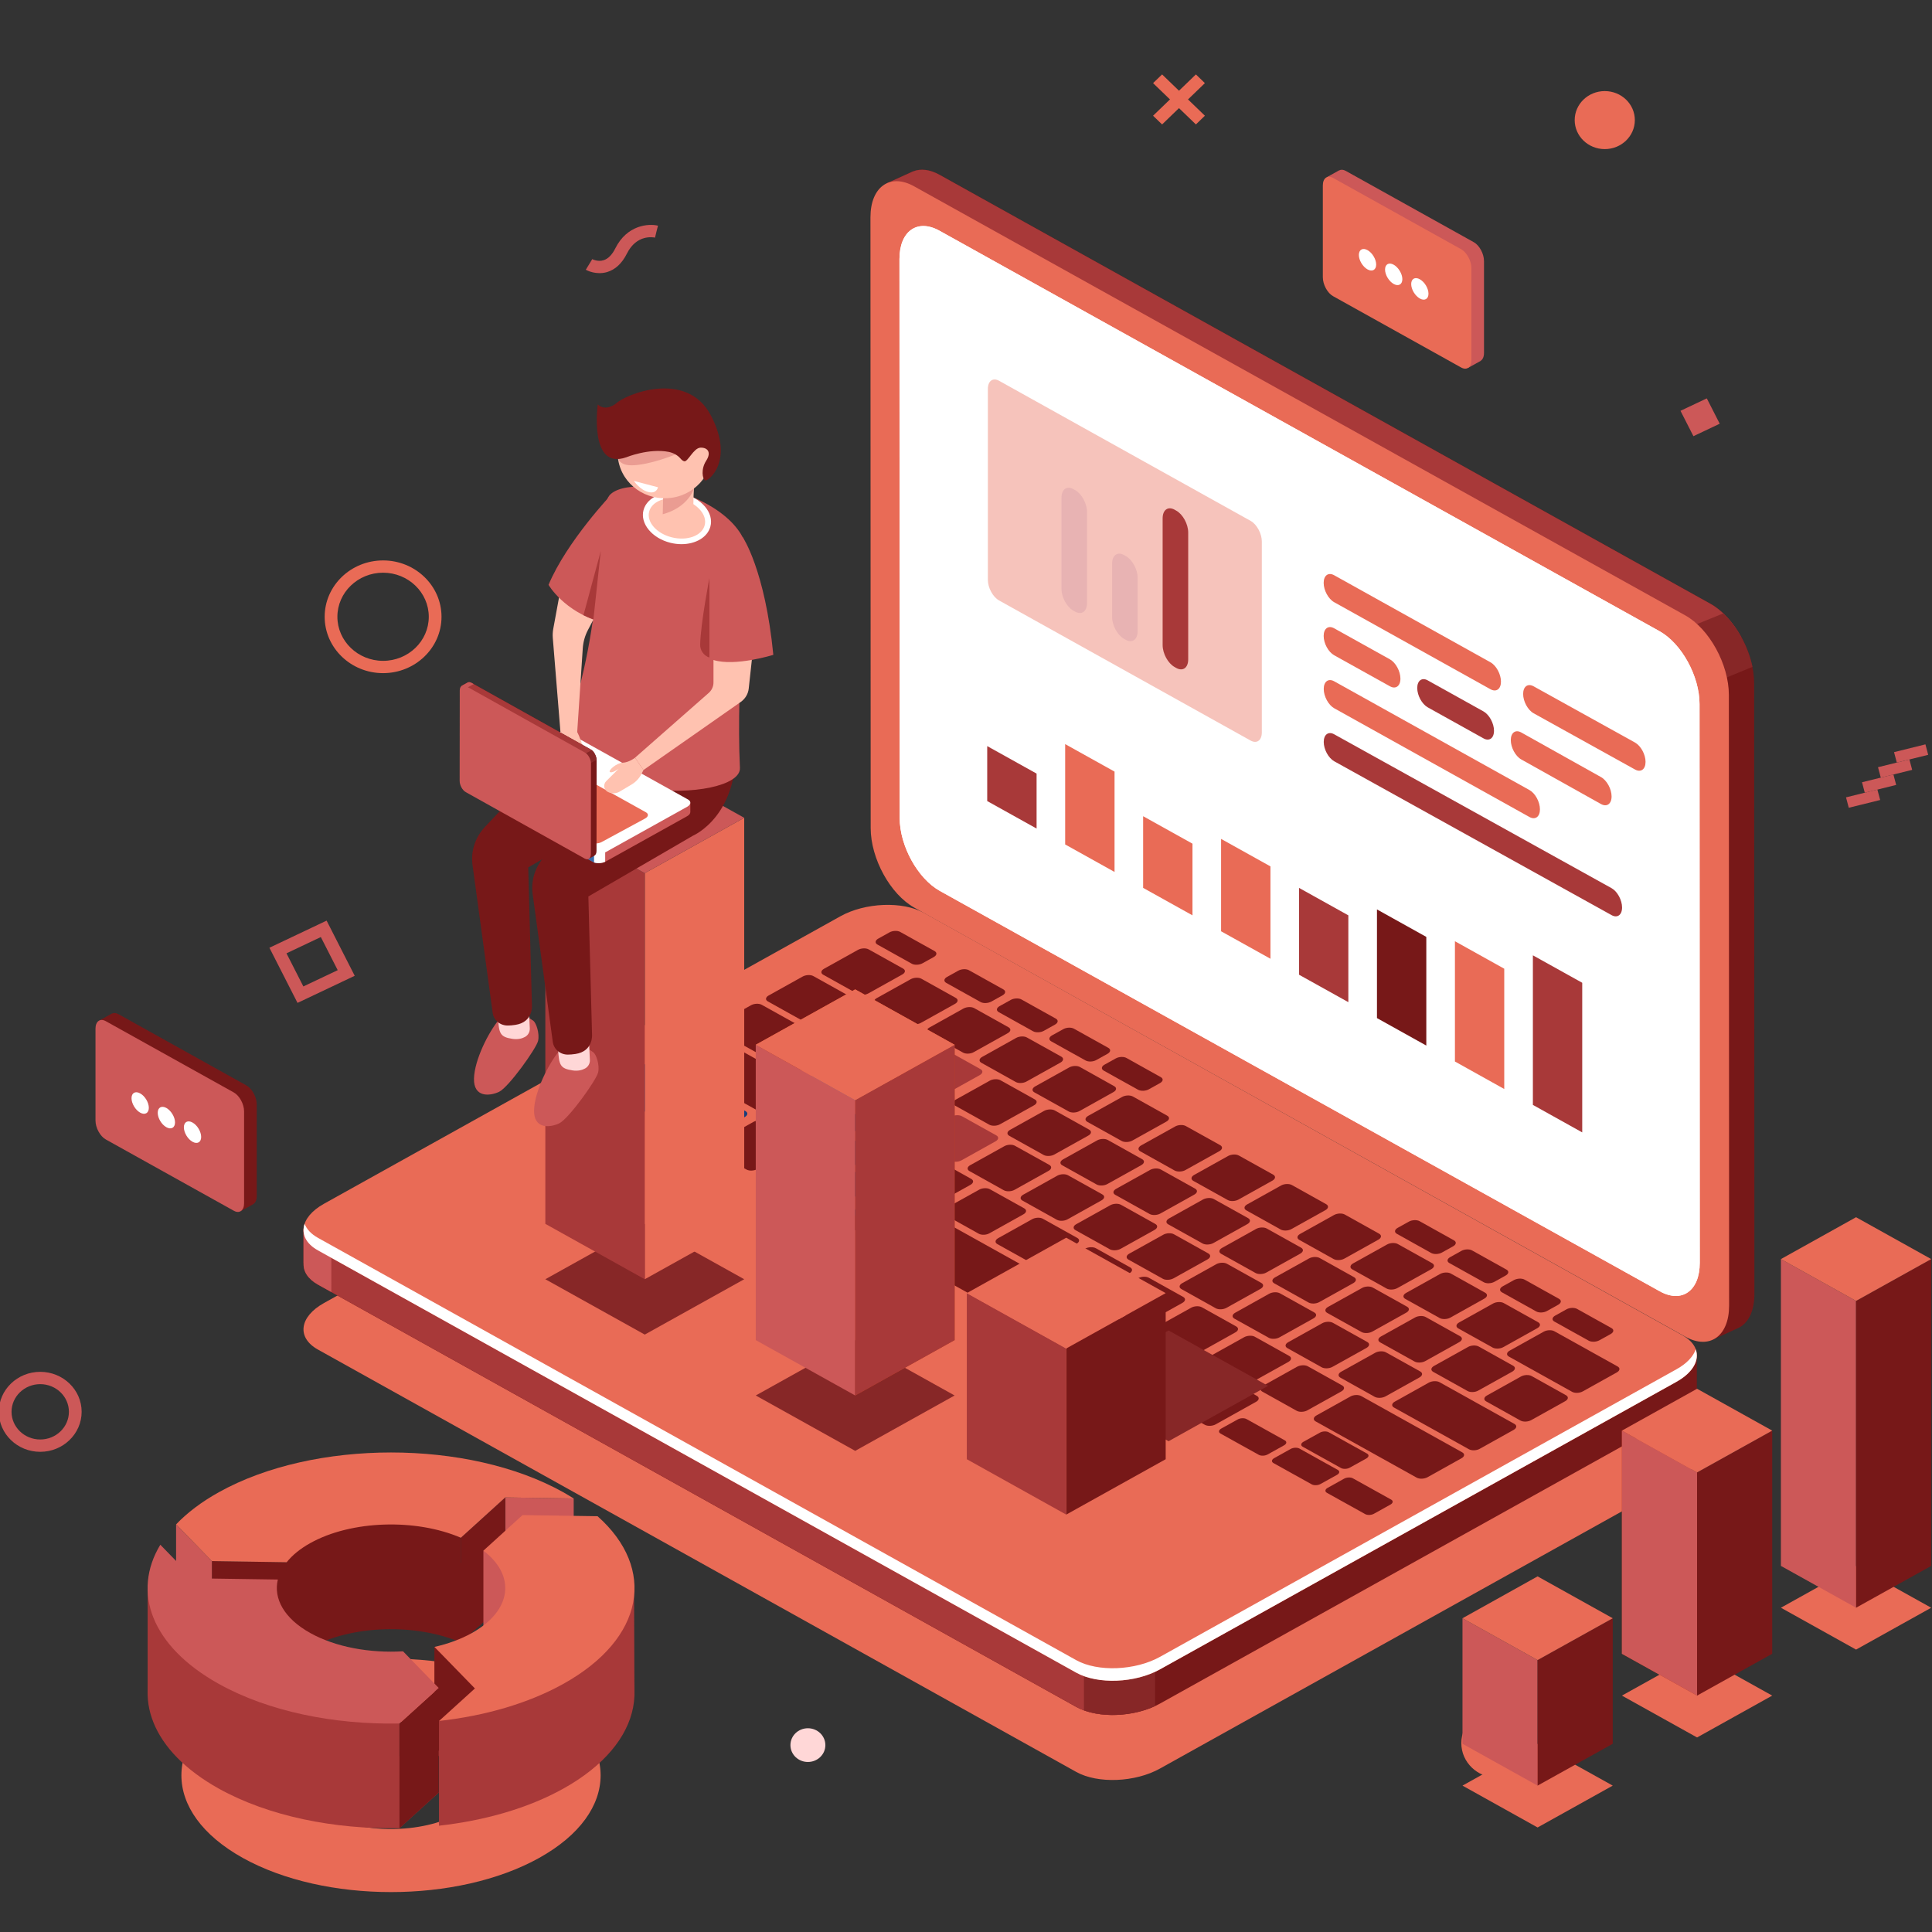 <?xml version="1.0" encoding="utf-8"?>
<!-- Generator: Adobe Illustrator 16.0.0, SVG Export Plug-In . SVG Version: 6.00 Build 0)  -->
<!DOCTYPE svg PUBLIC "-//W3C//DTD SVG 1.1//EN" "http://www.w3.org/Graphics/SVG/1.1/DTD/svg11.dtd">
<svg version="1.1" id="Layer_1" xmlns="http://www.w3.org/2000/svg" xmlns:xlink="http://www.w3.org/1999/xlink" x="0px" y="0px"
	 width="300px" height="300px" viewBox="0 -44 300 300" enable-background="new 0 -44 300 300" xml:space="preserve">
<rect x="0" y="-44" width="300" height="300" fill="#333333" stroke="none"/>
<g>
	<g>
		<path fill="#E96B56" d="M167.125,231.148l-117.75-65.584c-3.332-1.851-2.912-5.09,0.934-7.231l80.182-44.644
			c3.846-2.143,9.662-2.377,12.994-0.521l117.754,65.579c3.331,1.857,2.915,5.093-0.935,7.23l-80.183,44.642
			C176.275,232.768,170.461,232.999,167.125,231.148z"/>
		<g>
			<path fill="#771818" d="M265.596,49.755L145.897-16.854c-1.541-0.857-2.955-0.992-4.1-0.531l0.007-0.015l-0.197,0.092
				c-0.017,0.003-0.03,0.014-0.048,0.02l-3.898,1.77l4.225,2.032c0,0.073-0.009,0.148-0.009,0.228l0.036,94.829
				c0,4.746,3.044,10.284,6.802,12.377l116.508,64.829l0.661,5.285l4.25-1.959c1.403-0.791,2.289-2.582,2.289-5.146l-0.039-94.83
				C272.396,57.381,269.355,51.843,265.596,49.755z"/>
			<path fill="#A83939" d="M265.596,49.755L145.897-16.854c-1.541-0.857-2.955-0.992-4.1-0.531l0.007-0.015l-0.197,0.092
				c-0.017,0.003-0.03,0.014-0.048,0.02l-3.898,1.77l4.225,2.032c0,0.073-0.009,0.148-0.009,0.228l0.024,62.498l54.473,41.519
				l73.961-35.902C269.118,52.652,267.451,50.785,265.596,49.755z"/>
			<path fill="#872727" d="M267.598,51.245l-11.727,4.761l8.854,6.583l7.396-3.039C271.475,56.435,269.773,53.297,267.598,51.245z"
				/>
			<path fill="#E96B56" d="M261.695,163.561L142.001,96.954c-3.757-2.087-6.802-7.629-6.802-12.379l-0.035-94.83
				c0-4.744,3.042-6.9,6.793-4.807l119.7,66.601c3.759,2.086,6.801,7.629,6.801,12.373l0.037,94.831
				C268.493,163.491,265.457,165.646,261.695,163.561z"/>
			<path fill="#FFFFFF" d="M257.719,156.506L145.926,94.333c-3.43-1.917-6.224-6.984-6.224-11.326l-0.034-86.779
				c0-4.341,2.781-6.314,6.218-4.399L257.68,54.006c3.434,1.911,6.223,6.982,6.223,11.324l0.033,86.775
				C263.936,156.448,261.154,158.415,257.719,156.506z"/>
			<path fill="#FFFFFF" d="M257.719,156.506L145.926,94.333c-3.43-1.917-6.224-6.984-6.224-11.326l-0.034-86.779
				c0-4.341,2.781-6.314,6.218-4.399L257.68,54.006c3.434,1.911,6.223,6.982,6.223,11.324l0.033,86.775
				C263.936,156.448,261.154,158.415,257.719,156.506z"/>
		</g>
		<path fill="#771818" d="M263.49,166.507l-16.094-2.052l-103.91-57.863c-3.33-1.852-9.147-1.619-12.994,0.521l-73.629,40.99
			l-9.731-1.242v5.328h0.01c-0.066,1.23,0.662,2.414,2.232,3.293l117.75,65.572c3.336,1.854,9.15,1.625,12.997-0.521l80.183-44.643
			c2.162-1.201,3.247-2.756,3.18-4.213l0,0v-5.172L263.49,166.507L263.49,166.507z"/>
		<path fill="#A83939" d="M185.421,129.945l-7.383-4.116H96.879l-40.012,22.274l-9.734-1.244v5.33h0.013
			c-0.065,1.229,0.662,2.414,2.232,3.291l117.748,65.572c1.765,0.98,4.218,1.371,6.71,1.213L185.421,129.945z"/>
		<path fill="#CC5858" d="M51.448,147.406l-4.315-0.553v5.328h0.01c-0.066,1.231,0.662,2.416,2.232,3.293l2.074,1.155
			L51.448,147.406L51.448,147.406z"/>
		<path fill="#872727" d="M168.314,221.582c3.158,1.156,7.677,0.902,11.043-0.659v-11.886h-11.043V221.582z"/>
		<path fill="#E96B56" d="M167.125,215.734l-117.75-65.577c-3.332-1.856-2.912-5.095,0.934-7.238l80.185-44.638
			c3.847-2.144,9.664-2.377,12.994-0.518l117.754,65.575c3.334,1.857,2.916,5.1-0.934,7.238l-80.184,44.641
			C176.275,217.357,170.461,217.586,167.125,215.734z"/>
		<path fill="#FFFFFF" d="M260.305,168.628l-80.183,44.646c-3.847,2.14-9.661,2.371-12.997,0.519l-117.75-65.581
			c-1.094-0.611-1.773-1.369-2.072-2.184c-0.518,1.521,0.142,3.059,2.072,4.13l117.75,65.577c3.336,1.855,9.15,1.623,12.997-0.519
			l80.183-44.642c2.588-1.442,3.617-3.379,3.006-5.051C262.936,166.631,261.93,167.729,260.305,168.628z"/>
		<g>
			<path fill="#173D7A" d="M99.454,128.443l-5.328-2.967c-0.429-0.24-0.377-0.658,0.119-0.931l6.289-3.504
				c0.497-0.274,1.242-0.304,1.666-0.065l5.328,2.972c0.431,0.235,0.378,0.651-0.117,0.924l-6.29,3.503
				C100.63,128.654,99.885,128.684,99.454,128.443z"/>
			<path fill="#173D7A" d="M107.683,133.027l-5.328-2.967c-0.431-0.24-0.379-0.656,0.117-0.93l6.29-3.503
				c0.498-0.278,1.241-0.308,1.666-0.067l5.327,2.971c0.431,0.238,0.375,0.652-0.12,0.927l-6.29,3.501
				C108.862,133.232,108.112,133.268,107.683,133.027z"/>
			<path fill="#771818" d="M115.913,137.605l-5.328-2.969c-0.429-0.238-0.378-0.652,0.12-0.926l6.29-3.504
				c0.495-0.277,1.24-0.307,1.664-0.068l5.328,2.967c0.431,0.24,0.374,0.658-0.121,0.93l-6.29,3.504
				C117.089,137.816,116.342,137.85,115.913,137.605z"/>
			<path fill="#173D7A" d="M127.294,133.825l-5.328-2.97c-0.431-0.237-0.374-0.652,0.122-0.926l5.278-2.943
				c0.495-0.273,1.242-0.309,1.667-0.07l5.326,2.971c0.431,0.238,0.375,0.657-0.121,0.926l-5.28,2.949
				C128.463,134.035,127.718,134.063,127.294,133.825z"/>
			<path fill="#173D7A" d="M135.519,138.408l-5.327-2.967c-0.432-0.24-0.377-0.655,0.118-0.928l5.279-2.945
				c0.497-0.271,1.24-0.307,1.665-0.066l5.327,2.973c0.432,0.239,0.378,0.651-0.117,0.928l-5.278,2.938
				C136.693,138.616,135.95,138.646,135.519,138.408z"/>
			<path fill="#771818" d="M143.747,142.99l-5.327-2.971c-0.433-0.237-0.379-0.651,0.117-0.93l5.28-2.943
				c0.495-0.274,1.24-0.304,1.664-0.063l5.328,2.972c0.433,0.237,0.379,0.65-0.117,0.926l-5.278,2.938
				C144.926,143.197,144.177,143.227,143.747,142.99z"/>
			<path fill="#771818" d="M151.979,147.57l-5.329-2.973c-0.43-0.238-0.378-0.654,0.118-0.927l5.28-2.942
				c0.493-0.274,1.241-0.306,1.664-0.064l5.327,2.966c0.43,0.239,0.375,0.655-0.122,0.929l-5.278,2.944
				C153.154,147.783,152.407,147.811,151.979,147.57z"/>
			<path fill="#771818" d="M160.204,152.154l-5.325-2.965c-0.431-0.24-0.376-0.655,0.122-0.931l5.272-2.944
				c0.494-0.273,1.242-0.307,1.666-0.065l5.328,2.969c0.435,0.239,0.375,0.653-0.117,0.925l-5.278,2.944
				C161.377,152.359,160.627,152.395,160.204,152.154z"/>
			<path fill="#771818" d="M168.427,156.732l-5.323-2.967c-0.43-0.238-0.379-0.654,0.115-0.929l5.279-2.944
				c0.494-0.271,1.242-0.304,1.669-0.065l5.324,2.972c0.43,0.238,0.374,0.653-0.117,0.926l-5.276,2.941
				C169.607,156.945,168.857,156.973,168.427,156.732z"/>
			<path fill="#771818" d="M176.658,161.318l-5.325-2.971c-0.429-0.236-0.378-0.649,0.115-0.926l5.276-2.938
				c0.496-0.285,1.248-0.309,1.672-0.071l5.324,2.968c0.43,0.24,0.377,0.655-0.115,0.932l-5.279,2.939
				C177.839,161.529,177.088,161.557,176.658,161.318z"/>
			<path fill="#771818" d="M184.889,165.902l-5.328-2.971c-0.429-0.238-0.375-0.652,0.119-0.926l5.279-2.943
				c0.491-0.276,1.244-0.31,1.669-0.068l5.324,2.97c0.429,0.24,0.375,0.657-0.123,0.927l-5.274,2.946
				C186.063,166.107,185.316,166.141,184.889,165.902z"/>
			<path fill="#771818" d="M193.118,170.479l-5.33-2.967c-0.431-0.238-0.371-0.654,0.123-0.928l5.276-2.943
				c0.494-0.272,1.239-0.311,1.664-0.07l5.33,2.974c0.43,0.239,0.373,0.651-0.123,0.931l-5.277,2.938
				C194.293,170.693,193.542,170.721,193.118,170.479z"/>
			<path fill="#771818" d="M201.346,175.066l-5.326-2.969c-0.431-0.24-0.371-0.656,0.121-0.93l5.272-2.943
				c0.502-0.272,1.245-0.305,1.668-0.064l5.331,2.969c0.431,0.239,0.373,0.653-0.122,0.926l-5.279,2.941
				C202.518,175.275,201.77,175.303,201.346,175.066z"/>
			<path fill="#396CAA" d="M139.417,131.654l-5.328-2.969c-0.429-0.238-0.373-0.658,0.123-0.927l5.278-2.946
				c0.497-0.272,1.241-0.305,1.666-0.065l5.326,2.97c0.433,0.238,0.376,0.652-0.12,0.926l-5.278,2.943
				C140.586,131.861,139.84,131.893,139.417,131.654z"/>
			<path fill="#396CAA" d="M131.062,127.008l-5.328-2.969c-0.431-0.239-0.377-0.652,0.118-0.928l5.279-2.942
				c0.495-0.278,1.24-0.308,1.664-0.065l5.328,2.967c0.433,0.24,0.379,0.654-0.117,0.928l-5.279,2.941
				C132.241,127.214,131.491,127.247,131.062,127.008z"/>
			<path fill="#771818" d="M122.703,122.348l-11.48-6.387c-0.429-0.238-0.374-0.654,0.121-0.93l5.279-2.942
				c0.496-0.272,1.242-0.304,1.666-0.063l11.479,6.385c0.431,0.238,0.379,0.652-0.118,0.93l-5.279,2.943
				C123.871,122.555,123.126,122.586,122.703,122.348z"/>
			<path fill="#771818" d="M128.548,116.686l-9.312-5.184c-0.43-0.238-0.374-0.654,0.123-0.926l5.277-2.94
				c0.496-0.274,1.241-0.306,1.666-0.069l9.31,5.188c0.429,0.239,0.374,0.652-0.123,0.926l-5.276,2.943
				C129.719,116.893,128.974,116.917,128.548,116.686z"/>
			<path fill="#A83939" d="M147.64,136.234l-5.326-2.969c-0.431-0.238-0.379-0.648,0.118-0.929l5.277-2.94
				c0.499-0.275,1.244-0.305,1.667-0.064l5.328,2.969c0.433,0.239,0.377,0.65-0.119,0.926l-5.278,2.944
				C148.818,136.45,148.073,136.475,147.64,136.234z"/>
			<path fill="#771818" d="M155.87,140.822l-5.327-2.973c-0.431-0.238-0.379-0.651,0.118-0.925l5.282-2.94
				c0.49-0.278,1.238-0.31,1.66-0.069l5.332,2.967c0.431,0.239,0.371,0.655-0.121,0.929l-5.28,2.946
				C157.048,141.029,156.301,141.059,155.87,140.822z"/>
			<path fill="#771818" d="M164.1,145.402l-5.326-2.971c-0.432-0.236-0.379-0.656,0.119-0.926l5.276-2.943
				c0.496-0.276,1.244-0.308,1.668-0.069l5.323,2.967c0.438,0.239,0.378,0.655-0.115,0.929l-5.279,2.946
				C165.277,145.613,164.529,145.641,164.1,145.402z"/>
			<path fill="#771818" d="M172.328,149.984l-5.324-2.965c-0.43-0.24-0.379-0.656,0.118-0.93l5.276-2.941
				c0.494-0.275,1.244-0.305,1.668-0.069l5.324,2.972c0.434,0.239,0.379,0.655-0.117,0.932l-5.277,2.938
				C173.501,150.193,172.752,150.225,172.328,149.984z"/>
			<path fill="#771818" d="M180.559,154.566l-5.324-2.969c-0.433-0.24-0.379-0.649,0.115-0.931l5.279-2.938
				c0.494-0.278,1.245-0.308,1.668-0.067l5.325,2.968c0.43,0.239,0.379,0.655-0.119,0.93l-5.276,2.941
				C181.729,154.773,180.982,154.807,180.559,154.566z"/>
			<path fill="#771818" d="M188.783,159.148l-5.325-2.975c-0.429-0.232-0.378-0.652,0.115-0.921l5.28-2.944
				c0.492-0.279,1.24-0.309,1.668-0.068l5.324,2.967c0.43,0.238,0.379,0.658-0.119,0.93l-5.275,2.941
				C189.956,159.357,189.212,159.387,188.783,159.148z"/>
			<path fill="#771818" d="M197.014,163.73l-5.33-2.967c-0.432-0.24-0.373-0.658,0.121-0.926l5.278-2.949
				c0.494-0.272,1.242-0.305,1.666-0.063l5.327,2.969c0.431,0.234,0.375,0.65-0.121,0.926l-5.279,2.942
				C198.188,163.943,197.438,163.971,197.014,163.73z"/>
			<path fill="#771818" d="M205.236,168.314l-5.323-2.973c-0.431-0.238-0.379-0.652,0.121-0.926l5.272-2.941
				c0.494-0.275,1.241-0.307,1.67-0.065l5.326,2.969c0.434,0.237,0.372,0.649-0.117,0.927l-5.279,2.938
				C206.418,168.521,205.667,168.55,205.236,168.314z"/>
			<path fill="#771818" d="M213.468,172.9l-5.325-2.974c-0.429-0.239-0.377-0.651,0.115-0.927l5.277-2.939
				c0.496-0.278,1.248-0.308,1.671-0.068l5.325,2.966c0.429,0.24,0.373,0.655-0.115,0.931l-5.279,2.943
				C214.643,173.105,213.893,173.132,213.468,172.9z"/>
			<path fill="#771818" d="M228.094,181.04l-11.631-6.474c-0.43-0.236-0.371-0.651,0.123-0.924l5.277-2.947
				c0.488-0.271,1.242-0.309,1.666-0.068l11.625,6.475c0.434,0.24,0.378,0.651-0.119,0.931l-5.271,2.942
				C229.27,181.254,228.523,181.279,228.094,181.04z"/>
			<path fill="#771818" d="M244.113,172.12l-9.809-5.466c-0.433-0.24-0.377-0.656,0.12-0.93l5.28-2.941
				c0.49-0.274,1.238-0.309,1.66-0.066l9.816,5.465c0.43,0.238,0.373,0.651-0.123,0.926l-5.281,2.945
				C245.286,172.33,244.543,172.359,244.113,172.12z"/>
			<path fill="#771818" d="M162.052,135.339l-5.325-2.967c-0.43-0.24-0.379-0.658,0.115-0.929l5.28-2.943
				c0.493-0.271,1.244-0.307,1.668-0.066l5.325,2.971c0.429,0.242,0.378,0.654-0.117,0.926l-5.279,2.941
				C163.227,135.55,162.48,135.579,162.052,135.339z"/>
			<path fill="#771818" d="M153.62,130.645l-5.328-2.97c-0.431-0.237-0.378-0.653,0.119-0.928l5.278-2.94
				c0.496-0.277,1.24-0.306,1.662-0.065l5.328,2.969c0.432,0.235,0.377,0.649-0.121,0.925l-5.274,2.938
				C154.795,130.855,154.05,130.881,153.62,130.645z"/>
			<path fill="#A83939" d="M145.188,125.949l-5.327-2.971c-0.431-0.24-0.375-0.649,0.123-0.924l5.278-2.941
				c0.495-0.279,1.24-0.307,1.664-0.071l5.328,2.974c0.432,0.238,0.374,0.647-0.12,0.928l-5.279,2.939
				C146.364,126.16,145.619,126.188,145.188,125.949z"/>
			<path fill="#173D7A" d="M136.753,121.256l-5.328-2.973c-0.43-0.239-0.374-0.65,0.121-0.926l5.278-2.939
				c0.499-0.279,1.244-0.309,1.667-0.068l5.328,2.967c0.429,0.238,0.376,0.656-0.123,0.929l-5.276,2.944
				C137.931,121.461,137.184,121.492,136.753,121.256z"/>
			<path fill="#771818" d="M170.281,139.924l-5.327-2.97c-0.431-0.238-0.376-0.652,0.118-0.927l5.279-2.943
				c0.49-0.277,1.244-0.307,1.668-0.068l5.324,2.975c0.43,0.234,0.379,0.648-0.119,0.927l-5.275,2.938
				C171.456,140.135,170.711,140.162,170.281,139.924z"/>
			<path fill="#771818" d="M178.512,144.508l-5.33-2.971c-0.43-0.238-0.373-0.65,0.12-0.93l5.28-2.94
				c0.494-0.278,1.242-0.308,1.665-0.067l5.328,2.971c0.43,0.24,0.372,0.652-0.122,0.926l-5.279,2.943
				C179.688,144.711,178.936,144.746,178.512,144.508z"/>
			<path fill="#771818" d="M186.742,149.091l-5.331-2.973c-0.429-0.231-0.372-0.652,0.123-0.923l5.274-2.943
				c0.498-0.271,1.242-0.309,1.666-0.068l5.33,2.967c0.43,0.24,0.372,0.658-0.121,0.93l-5.279,2.943
				C187.911,149.297,187.159,149.325,186.742,149.091z"/>
			<path fill="#771818" d="M194.961,153.67l-5.324-2.967c-0.431-0.239-0.375-0.654,0.122-0.928l5.275-2.943
				c0.498-0.277,1.241-0.307,1.665-0.07l5.326,2.973c0.432,0.238,0.377,0.65-0.116,0.928l-5.28,2.941
				C196.141,153.88,195.391,153.909,194.961,153.67z"/>
			<path fill="#771818" d="M203.189,158.253l-5.323-2.974c-0.431-0.238-0.378-0.647,0.114-0.926l5.276-2.938
				c0.497-0.278,1.245-0.308,1.673-0.067l5.32,2.969c0.434,0.238,0.378,0.651-0.111,0.928l-5.279,2.943
				C204.368,158.465,203.621,158.492,203.189,158.253z"/>
			<path fill="#771818" d="M211.421,162.838l-5.328-2.968c-0.432-0.24-0.374-0.654,0.119-0.931l5.279-2.94
				c0.489-0.278,1.245-0.308,1.668-0.067l5.325,2.969c0.429,0.24,0.375,0.652-0.121,0.928l-5.277,2.941
				C212.596,163.043,211.854,163.077,211.421,162.838z"/>
			<path fill="#771818" d="M219.65,167.416l-5.33-2.966c-0.428-0.24-0.371-0.657,0.121-0.929l5.281-2.943
				c0.49-0.271,1.236-0.309,1.66-0.069l5.331,2.974c0.431,0.232,0.372,0.651-0.121,0.924l-5.276,2.941
				C220.82,167.622,220.075,167.654,219.65,167.416z"/>
			<path fill="#771818" d="M227.879,171.995l-5.326-2.97c-0.431-0.238-0.373-0.651,0.121-0.926l5.279-2.943
				c0.49-0.276,1.236-0.305,1.66-0.069l5.33,2.974c0.433,0.236,0.373,0.648-0.12,0.926l-5.279,2.939
				C229.05,172.213,228.305,172.232,227.879,171.995z"/>
			<path fill="#771818" d="M236.1,176.585l-5.324-2.974c-0.43-0.235-0.379-0.648,0.119-0.922l5.276-2.944
				c0.498-0.278,1.244-0.31,1.667-0.068l5.325,2.972c0.433,0.24,0.379,0.649-0.115,0.925l-5.28,2.942
				C237.279,176.79,236.531,176.824,236.1,176.585z"/>
			<path fill="#771818" d="M157.721,124.008l-5.324-2.972c-0.433-0.236-0.379-0.656,0.119-0.925l5.276-2.946
				c0.493-0.274,1.243-0.304,1.666-0.065l5.328,2.967c0.431,0.24,0.376,0.656-0.117,0.929l-5.28,2.944
				C158.893,124.219,158.145,124.246,157.721,124.008z"/>
			<path fill="#771818" d="M149.533,119.445l-5.328-2.967c-0.43-0.24-0.377-0.655,0.119-0.929l5.277-2.944
				c0.497-0.272,1.242-0.306,1.667-0.067l5.326,2.973c0.434,0.239,0.379,0.652-0.117,0.925l-5.277,2.942
				C150.709,119.659,149.957,119.686,149.533,119.445z"/>
			<path fill="#771818" d="M141.345,114.891l-5.326-2.973c-0.431-0.238-0.378-0.654,0.117-0.93l5.278-2.939
				c0.497-0.273,1.243-0.307,1.667-0.068l5.328,2.969c0.429,0.24,0.377,0.654-0.12,0.931l-5.277,2.94
				C142.525,115.102,141.775,115.129,141.345,114.891z"/>
			<path fill="#771818" d="M133.161,110.328l-5.328-2.969c-0.429-0.237-0.378-0.652,0.119-0.928l5.278-2.941
				c0.495-0.273,1.242-0.305,1.666-0.065l5.327,2.97c0.43,0.238,0.379,0.651-0.119,0.924l-5.278,2.943
				C134.336,110.533,133.587,110.566,133.161,110.328z"/>
			<path fill="#771818" d="M141.583,105.646l-5.329-2.972c-0.431-0.237-0.374-0.651,0.122-0.927l1.743-0.971
				c0.498-0.274,1.242-0.306,1.667-0.066l5.328,2.967c0.43,0.238,0.377,0.654-0.118,0.93l-1.747,0.97
				C142.751,105.852,142.001,105.884,141.583,105.646z"/>
			<path fill="#771818" d="M152.264,111.594l-5.328-2.971c-0.431-0.238-0.377-0.652,0.118-0.926l1.743-0.971
				c0.498-0.276,1.244-0.309,1.667-0.068l5.326,2.968c0.431,0.239,0.376,0.651-0.115,0.929l-1.747,0.971
				C153.432,111.8,152.688,111.833,152.264,111.594z"/>
			<path fill="#771818" d="M160.414,116.134l-5.327-2.969c-0.43-0.239-0.372-0.651,0.12-0.929l1.744-0.969
				c0.492-0.279,1.244-0.308,1.668-0.066l5.324,2.967c0.43,0.238,0.377,0.652-0.119,0.928l-1.741,0.971
				C161.589,116.342,160.846,116.371,160.414,116.134z"/>
			<path fill="#771818" d="M168.568,120.671l-5.33-2.968c-0.43-0.239-0.373-0.654,0.119-0.928l1.748-0.969
				c0.49-0.279,1.235-0.31,1.66-0.068l5.33,2.969c0.43,0.241,0.372,0.652-0.121,0.928l-1.742,0.967
				C169.743,120.881,168.998,120.911,168.568,120.671z"/>
			<path fill="#771818" d="M176.717,125.214l-5.324-2.966c-0.432-0.239-0.379-0.656,0.117-0.93l1.744-0.967
				c0.499-0.278,1.242-0.309,1.666-0.068l5.327,2.973c0.43,0.239,0.376,0.648-0.118,0.924l-1.746,0.971
				C177.896,125.421,177.152,125.453,176.717,125.214z"/>
			<path fill="#771818" d="M222.236,150.563l-5.328-2.974c-0.432-0.239-0.373-0.649,0.119-0.927l1.746-0.971
				c0.49-0.271,1.236-0.309,1.662-0.067l5.33,2.974c0.43,0.235,0.37,0.652-0.123,0.924l-1.742,0.972
				C223.411,150.771,222.668,150.801,222.236,150.563z"/>
			<path fill="#771818" d="M230.391,155.1l-5.33-2.971c-0.43-0.234-0.373-0.65,0.123-0.924l1.74-0.971
				c0.497-0.276,1.24-0.307,1.664-0.066l5.327,2.969c0.435,0.238,0.376,0.651-0.118,0.926l-1.744,0.974
				C231.564,155.311,230.82,155.346,230.391,155.1z"/>
			<path fill="#771818" d="M238.545,159.641l-5.324-2.968c-0.43-0.241-0.38-0.657,0.114-0.931l1.744-0.969
				c0.496-0.277,1.245-0.307,1.67-0.066l5.323,2.967c0.43,0.239,0.379,0.654-0.118,0.928l-1.741,0.969
				C239.712,159.855,238.968,159.877,238.545,159.641z"/>
			<path fill="#771818" d="M246.699,164.184l-5.333-2.969c-0.431-0.238-0.371-0.654,0.122-0.928l1.742-0.969
				c0.494-0.279,1.242-0.307,1.664-0.067l5.332,2.97c0.43,0.238,0.373,0.651-0.123,0.928l-1.744,0.965
				C247.872,164.391,247.128,164.42,246.699,164.184z"/>
			<path fill="#771818" d="M165.952,128.591l-5.331-2.968c-0.432-0.236-0.372-0.652,0.121-0.928l5.277-2.943
				c0.496-0.273,1.242-0.309,1.668-0.068l5.322,2.975c0.432,0.236,0.379,0.652-0.117,0.921l-5.272,2.946
				C167.122,128.8,166.374,128.831,165.952,128.591z"/>
			<path fill="#771818" d="M174.177,133.173l-5.333-2.97c-0.43-0.239-0.371-0.654,0.123-0.93l5.276-2.942
				c0.491-0.274,1.239-0.306,1.672-0.065l5.319,2.971c0.435,0.238,0.379,0.65-0.117,0.926l-5.277,2.939
				C175.35,133.38,174.604,133.409,174.177,133.173z"/>
			<path fill="#771818" d="M182.398,137.759l-5.322-2.973c-0.432-0.239-0.376-0.649,0.119-0.927l5.277-2.939
				c0.494-0.277,1.241-0.307,1.663-0.066l5.333,2.965c0.43,0.24,0.371,0.656-0.123,0.93l-5.279,2.941
				C183.579,137.964,182.833,137.988,182.398,137.759z"/>
			<path fill="#771818" d="M190.634,142.337l-5.327-2.966c-0.43-0.238-0.379-0.653,0.12-0.93l5.274-2.941
				c0.496-0.273,1.244-0.309,1.668-0.07l5.331,2.969c0.429,0.242,0.368,0.66-0.123,0.929l-5.28,2.946
				C191.813,142.543,191.063,142.579,190.634,142.337z"/>
			<path fill="#771818" d="M198.861,146.916l-5.325-2.969c-0.431-0.238-0.379-0.652,0.118-0.926l5.277-2.942
				c0.492-0.274,1.243-0.304,1.668-0.07l5.323,2.972c0.431,0.242,0.379,0.654-0.114,0.93l-5.279,2.939
				C200.034,147.128,199.284,147.156,198.861,146.916z"/>
			<path fill="#771818" d="M207.085,151.503l-5.323-2.969c-0.431-0.239-0.38-0.652,0.114-0.929l5.278-2.944
				c0.494-0.272,1.246-0.306,1.67-0.065l5.322,2.969c0.432,0.24,0.381,0.653-0.115,0.93l-5.277,2.943
				C208.258,151.711,207.516,151.742,207.085,151.503z"/>
			<path fill="#771818" d="M215.314,156.085l-5.324-2.974c-0.432-0.238-0.379-0.65,0.115-0.93l5.279-2.938
				c0.494-0.278,1.245-0.307,1.668-0.067l5.325,2.968c0.431,0.238,0.379,0.654-0.12,0.929l-5.275,2.942
				C216.488,156.287,215.745,156.322,215.314,156.085z"/>
			<path fill="#771818" d="M223.547,160.662l-5.332-2.967c-0.429-0.237-0.372-0.654,0.121-0.928l5.28-2.944
				c0.493-0.272,1.241-0.308,1.665-0.068l5.328,2.974c0.429,0.235,0.371,0.653-0.123,0.922l-5.278,2.947
				C224.721,160.874,223.975,160.9,223.547,160.662z"/>
			<path fill="#771818" d="M231.777,165.247l-5.332-2.968c-0.43-0.238-0.371-0.655,0.123-0.928l5.273-2.942
				c0.499-0.274,1.242-0.306,1.667-0.065l5.329,2.969c0.43,0.237,0.373,0.651-0.12,0.924l-5.28,2.943
				C232.95,165.458,232.193,165.484,231.777,165.247z"/>
			<path fill="#771818" d="M118.906,129.154l-15.694-8.733c-0.43-0.239-0.373-0.655,0.123-0.93l5.278-2.944
				c0.495-0.273,1.24-0.309,1.664-0.068l15.694,8.735c0.431,0.239,0.377,0.655-0.118,0.929l-5.278,2.944
				C120.082,129.365,119.336,129.395,118.906,129.154z"/>
			<path fill="#771818" d="M219.991,185.453l-15.696-8.736c-0.432-0.24-0.369-0.654,0.121-0.928l5.279-2.946
				c0.494-0.274,1.242-0.306,1.668-0.065l15.691,8.74c0.43,0.235,0.379,0.653-0.119,0.922l-5.274,2.945
				C221.165,185.654,220.422,185.689,219.991,185.453z"/>
			<path fill="#771818" d="M187.087,177.244l-5.328-2.965c-0.432-0.238-0.372-0.658,0.121-0.932l6.286-3.502
				c0.494-0.277,1.242-0.305,1.669-0.074l5.324,2.977c0.43,0.236,0.379,0.65-0.117,0.926l-6.292,3.51
				C188.262,177.45,187.516,177.482,187.087,177.244z"/>
			<path fill="#173D7A" d="M127.33,143.973l-8.523-4.746c-0.429-0.24-0.374-0.652,0.122-0.929l6.292-3.505
				c0.495-0.273,1.24-0.307,1.663-0.064l8.521,4.744c0.431,0.238,0.377,0.652-0.118,0.924l-6.29,3.508
				C128.509,144.178,127.761,144.209,127.33,143.973z"/>
			<path fill="#173D7A" d="M179.154,172.832l-8.521-4.741c-0.431-0.239-0.379-0.657,0.115-0.93l6.293-3.505
				c0.49-0.276,1.237-0.305,1.661-0.064l8.525,4.742c0.43,0.24,0.373,0.654-0.121,0.926l-6.287,3.506
				C180.328,173.042,179.583,173.07,179.154,172.832z"/>
			<path fill="#173D7A" d="M139.204,150.584l-8.522-4.75c-0.433-0.234-0.378-0.648,0.117-0.923l6.29-3.504
				c0.495-0.276,1.241-0.308,1.667-0.069l8.522,4.747c0.429,0.235,0.378,0.655-0.121,0.925l-6.291,3.506
				C140.379,150.787,139.633,150.823,139.204,150.584z"/>
			<path fill="#771818" d="M138.821,141.369l37.042,20.633c0.462,0.255,0.462,0.671,0,0.925l-6.411,3.573
				c-0.459,0.256-1.203,0.256-1.665,0l-37.047-20.631L138.821,141.369z"/>
			<path fill="#771818" d="M210.081,185.555l5.94,3.303c0.349,0.193,0.301,0.539-0.099,0.763l-2.571,1.431
				c-0.406,0.229-1.021,0.249-1.365,0.057l-5.941-3.303c-0.35-0.197-0.3-0.537,0.096-0.765l2.574-1.435
				C209.115,185.382,209.734,185.359,210.081,185.555z"/>
			<path fill="#771818" d="M201.786,180.936l5.935,3.305c0.353,0.191,0.305,0.537-0.094,0.763l-2.576,1.429
				c-0.406,0.229-1.017,0.252-1.365,0.057l-5.938-3.303c-0.352-0.197-0.307-0.535,0.093-0.763l2.573-1.435
				C200.824,180.766,201.436,180.736,201.786,180.936z"/>
			<path fill="#771818" d="M193.559,176.352l5.938,3.303c0.354,0.195,0.306,0.539-0.094,0.766l-2.57,1.43
				c-0.407,0.227-1.018,0.25-1.371,0.053l-5.939-3.301c-0.351-0.192-0.303-0.541,0.097-0.769l2.573-1.426
				C192.594,176.182,193.202,176.157,193.559,176.352z"/>
			<path fill="#771818" d="M206.328,178.402l5.934,3.303c0.354,0.191,0.307,0.537-0.096,0.766l-2.573,1.426
				c-0.403,0.229-1.013,0.25-1.366,0.057l-5.937-3.303c-0.351-0.195-0.306-0.534,0.093-0.765l2.58-1.431
				C205.365,178.23,205.982,178.208,206.328,178.402z"/>
		</g>
	</g>
</g>
<g>
	<path opacity="0.4" fill="#E96B56" enable-background="new    " d="M194.195,70.994l-39.059-21.756
		c-0.963-0.536-1.74-1.963-1.74-3.2V16.395c0-1.237,0.774-1.802,1.74-1.269l39.059,21.756c0.964,0.537,1.74,1.965,1.74,3.202v29.643
		C195.938,70.966,195.159,71.53,194.195,70.994z"/>
	<g>
		<path fill="#E8B3B3" d="M166.948,50.98l-0.275-0.156c-1.019-0.568-1.845-2.088-1.845-3.399V33.296c0-1.311,0.82-1.914,1.845-1.344
			l0.275,0.151c1.018,0.568,1.845,2.089,1.845,3.399v14.129C168.793,50.94,167.973,51.544,166.948,50.98z"/>
		<path fill="#E8B3B3" d="M174.809,55.352l-0.272-0.154c-1.019-0.57-1.849-2.088-1.849-3.399V43.53c0-1.309,0.824-1.912,1.849-1.348
			l0.272,0.155c1.018,0.568,1.844,2.087,1.844,3.4v8.269C176.645,55.314,175.825,55.917,174.809,55.352z"/>
		<path fill="#A83939" d="M182.656,59.726l-0.27-0.154c-1.021-0.569-1.852-2.087-1.852-3.401V36.489
			c0-1.309,0.824-1.913,1.852-1.347l0.27,0.155c1.02,0.568,1.848,2.087,1.848,3.4V58.38
			C184.504,59.693,183.684,60.292,182.656,59.726z"/>
	</g>
</g>
<g>
	<path fill="#E96B56" d="M231.438,63.025L207.169,49.51c-0.901-0.502-1.631-1.846-1.631-3.001l0,0c0-1.154,0.729-1.691,1.631-1.186
		l24.269,13.517c0.904,0.505,1.631,1.847,1.631,3l0,0C233.068,62.998,232.342,63.525,231.438,63.025z"/>
	<path fill="#E96B56" d="M215.829,62.566l-8.66-4.817c-0.901-0.504-1.631-1.845-1.631-3l0,0c0-1.155,0.729-1.691,1.631-1.187
		l8.66,4.82c0.897,0.504,1.629,1.846,1.629,3l0,0C217.458,62.533,216.727,63.067,215.829,62.566z"/>
	<path fill="#A83939" d="M230.359,70.656l-8.661-4.82c-0.897-0.504-1.63-1.845-1.63-3l0,0c0-1.154,0.731-1.691,1.63-1.187
		l8.661,4.821c0.896,0.504,1.629,1.845,1.629,3l0,0C231.988,70.624,231.257,71.156,230.359,70.656z"/>
	<path fill="#E96B56" d="M248.609,80.855l-12.385-6.927c-0.9-0.502-1.629-1.847-1.629-3.001l0,0c0-1.154,0.729-1.691,1.629-1.187
		l12.385,6.929c0.901,0.502,1.637,1.843,1.637,2.999l0,0C250.246,80.824,249.516,81.354,248.609,80.855z"/>
	<path fill="#E96B56" d="M237.493,82.864L207.178,65.98c-0.9-0.504-1.629-1.846-1.629-3.001l0,0c0-1.154,0.729-1.689,1.629-1.185
		l30.315,16.884c0.903,0.5,1.629,1.842,1.629,2.999l0,0C239.122,82.831,238.396,83.362,237.493,82.864z"/>
	<path fill="#A83939" d="M250.246,98.101l-43.068-23.89c-0.9-0.506-1.629-1.846-1.629-3l0,0c0-1.155,0.729-1.691,1.629-1.188
		l43.068,23.892c0.896,0.502,1.629,1.844,1.629,2.999l0,0C251.875,98.068,251.145,98.605,250.246,98.101z"/>
	<path fill="#E96B56" d="M253.887,75.49l-15.746-8.731c-0.904-0.506-1.629-1.846-1.629-3.001l0,0c0-1.155,0.725-1.69,1.629-1.186
		l15.746,8.731c0.899,0.506,1.633,1.848,1.633,3.001l0,0C255.52,75.458,254.786,75.99,253.887,75.49z"/>
</g>
<g>
	<polygon fill="#A83939" points="160.961,76.123 153.295,71.854 153.295,80.389 160.961,84.657 	"/>
	<polygon fill="#E96B56" points="173.066,75.814 165.398,71.545 165.398,87.126 173.066,91.395 	"/>
	<polygon fill="#E96B56" points="185.168,87.005 177.505,82.74 177.505,93.869 185.168,98.135 	"/>
	<polygon fill="#E96B56" points="197.275,90.533 189.609,86.264 189.609,100.607 197.275,104.874 	"/>
	<polygon fill="#A83939" points="209.371,98.135 201.71,93.869 201.71,107.352 209.371,111.615 	"/>
	<polygon fill="#771818" points="221.477,101.482 213.814,97.214 213.814,114.088 221.477,118.355 	"/>
	<polygon fill="#E96B56" points="233.579,106.422 225.92,102.154 225.92,120.83 233.579,125.102 	"/>
	<polygon fill="#A83939" points="245.688,108.605 238.025,104.342 238.025,127.568 245.688,131.838 	"/>
</g>
<g>
	<polygon fill="#CC5858" points="294.534,74.41 294.105,72.793 298.98,71.584 299.41,73.208 	"/>
	<polygon fill="#CC5858" points="292.047,76.747 291.615,75.131 296.491,73.928 296.921,75.543 	"/>
	<polygon fill="#CC5858" points="289.563,79.092 289.134,77.47 294.007,76.263 294.438,77.882 	"/>
	<polygon fill="#CC5858" points="287.075,81.427 286.65,79.813 291.52,78.603 291.951,80.225 	"/>
</g>
<polygon fill="#872727" points="196.904,171.191 181.459,162.596 166.021,171.191 181.459,179.79 "/>
<polygon fill="#872727" points="148.233,172.689 132.794,164.091 117.353,172.689 132.794,181.289 "/>
<polygon fill="#872727" points="115.562,154.639 100.119,146.04 84.68,154.639 100.119,163.234 "/>
<g>
	<g>
		<g>
			<polygon fill="#C13D1A" points="132.794,172.689 132.794,126.831 148.233,118.232 148.233,164.091 			"/>
			<polygon fill="#EF602E" points="148.233,118.232 132.794,109.634 117.353,118.232 132.794,126.831 			"/>
			<polygon fill="#CC5858" points="132.794,126.831 117.353,118.232 117.353,164.091 132.794,172.689 			"/>
			<polygon fill="#A83939" points="132.794,172.689 132.794,126.831 148.233,118.232 148.233,164.091 			"/>
			<polygon fill="#E96B56" points="148.233,118.232 132.794,109.634 117.353,118.232 132.794,126.831 			"/>
		</g>
		<g>
			<polygon fill="#771818" points="165.561,191.186 165.561,165.393 181.008,156.795 181.008,182.586 			"/>
			<polygon fill="#A83939" points="165.561,165.393 150.125,156.795 150.125,182.586 165.561,191.186 			"/>
			<polygon fill="#E96B56" points="181.008,156.795 165.561,148.191 150.125,156.795 165.561,165.393 			"/>
		</g>
		<g>
			<polygon fill="#E96B56" points="100.119,154.639 100.119,91.584 115.562,82.988 115.562,146.04 			"/>
			<polygon fill="#A83939" points="100.119,91.584 84.68,82.988 84.68,146.04 100.119,154.639 			"/>
			<polygon fill="#CC5858" points="115.562,82.988 100.119,74.388 84.68,82.988 100.119,91.584 			"/>
		</g>
	</g>
</g>
<g>
	<g>
		<path fill="#CC5858" d="M90.922,118.631c0,0-2.55-1.24-4.116,0.604c-1.564,1.847-3.803,6.211-3.875,9.152
			c-0.073,2.95,2.417,2.743,3.895,2.051c1.475-0.701,5.792-6.736,6.053-7.922c0.263-1.18-0.309-2.777-0.722-3.092
			C91.746,119.107,90.922,118.631,90.922,118.631z"/>
		<path fill="#FFD7D7" d="M91.477,118.039l0.119,2.553c0.026,0.539-0.254,1.055-0.746,1.32c-0.447,0.245-1.094,0.431-1.964,0.298
			c-1.921-0.298-2.09-0.825-2.228-3.371C86.52,116.284,91.477,118.039,91.477,118.039z"/>
		<g>
			<path fill="#CC5858" d="M81.593,113.732c0,0-2.549-1.241-4.116,0.605c-1.566,1.846-3.805,6.205-3.876,9.15
				c-0.069,2.943,2.422,2.744,3.896,2.05c1.475-0.701,5.794-6.738,6.058-7.92c0.262-1.185-0.313-2.782-0.724-3.101
				C82.411,114.212,81.593,113.732,81.593,113.732z"/>
			<path fill="#FFD7D7" d="M82.148,113.141l0.118,2.547c0.022,0.541-0.257,1.063-0.746,1.326c-0.446,0.246-1.094,0.43-1.965,0.297
				c-1.921-0.297-2.086-0.824-2.225-3.371C77.186,111.383,82.148,113.141,82.148,113.141z"/>
			<path fill="#771818" d="M104.894,66.368c-0.752-11.844-13.293,1.744-13.293,1.744l-8.578,8.116l-7.732,8.187
				c-1.511,1.602-2.209,3.758-1.918,5.903l3.13,22.965c0.154,1.135,1.159,1.972,2.349,1.96c0.335,0,0.717-0.03,1.16-0.099
				c2.789-0.416,2.588-2.974,2.588-2.974l-0.576-21.479l16.233-9.438C98.244,81.251,105.646,78.21,104.894,66.368z"/>
		</g>
		<path fill="#771818" d="M114.229,70.877c-0.753-11.842-13.294,1.744-13.294,1.744l-8.583,8.117l-7.727,8.19
			c-1.513,1.6-2.208,3.758-1.915,5.904l3.128,22.966c0.156,1.136,1.16,1.972,2.35,1.961c0.335,0,0.716-0.034,1.16-0.096
			c2.787-0.418,2.584-2.979,2.584-2.979L91.36,95.205l16.231-9.433C107.571,85.767,114.979,82.721,114.229,70.877z"/>
		<path fill="#CC5858" d="M106.806,32.866c9.508,3.8,9.314,9.223,9.314,9.223s-1.861,19.874-1.225,33.147
			c0.27,5.552-30.563,5.975-25.965-8.83c5.423-17.458,3.393-31.586,5.926-33.714C97.391,30.558,104.345,31.878,106.806,32.866z"/>
		<path fill="#FFC2B0" d="M109.863,37.673c-0.495,1.859-3.028,2.843-5.649,2.189c-2.622-0.653-4.35-2.688-3.845-4.555
			c0.495-1.86,3.028-2.842,5.647-2.188C108.638,33.772,110.366,35.807,109.863,37.673z"/>
		<path fill="#FFFFFF" d="M105.819,40.498c-0.553,0-1.131-0.067-1.717-0.213c-2.861-0.711-4.736-2.988-4.175-5.084
			c0.561-2.096,3.341-3.22,6.205-2.508c1.364,0.338,2.542,1.038,3.334,1.964c0.819,0.971,1.122,2.08,0.841,3.116
			C109.855,39.449,108.003,40.498,105.819,40.498z M104.388,33.357c-1.766,0-3.241,0.796-3.584,2.068
			c-0.435,1.627,1.147,3.423,3.525,4.017c2.372,0.59,4.665-0.247,5.094-1.877c0.204-0.764-0.037-1.595-0.669-2.344
			c-0.671-0.791-1.678-1.383-2.855-1.676C105.39,33.416,104.876,33.357,104.388,33.357z"/>
		<path fill="#FFC2B0" d="M102.996,32.454c0,0,0.081,0.365-0.083,3.276c-0.052,0.914,3.27,1.764,4.119,0.938
			c0.86-0.827,0.516-1.683,0.723-4.798C107.958,28.763,102.996,32.454,102.996,32.454z"/>
		<path fill="#EA9C92" d="M107.755,31.867c0,0-0.817,2.884-4.845,3.987l0.06-2.619L107.755,31.867z"/>
		<path fill="#FFC2B0" d="M110.308,24.543c1.008,3.773-1.338,7.626-5.256,8.604c-3.911,0.976-7.906-1.292-8.914-5.067
			c-1.011-3.775,1.336-7.631,5.256-8.604C105.301,18.499,109.292,20.769,110.308,24.543z"/>
		<path fill="#EA9C92" d="M104.9,26.567c0,0-4.03,1.664-6.819,1.686c-2.789,0.019-2.174-2.237-2.174-2.237l8.282-1.155L104.9,26.567
			z"/>
		<path fill="#771818" d="M97.25,27.006c0,0,3.512-1.437,6.585-0.836c0.724,0.145,1.4,0.514,1.862,1.064
			c0.156,0.182,0.345,0.346,0.563,0.394c0.545,0.117,1.438-2.067,2.501-2.115c1.065-0.047,1.768,0.672,0.9,2.02
			c-0.869,1.348-0.572,2.848-0.173,3.064c0.4,0.218,4.646-2.919,0.903-10.083c-3.745-7.158-13.264-3.303-14.745-1.851
			c0,0-1.561,1.308-2.826,0.143C92.819,18.806,91.399,29.08,97.25,27.006z"/>
		<path fill="#FFC2B0" d="M110.789,56.61v5.37c0,0.615-0.269,1.204-0.742,1.619L98.61,73.653l1.3,1.919l15.104-10.566
			c0.702-0.493,1.16-1.251,1.248-2.088l1.022-9.365L110.789,56.61z"/>
		<path fill="#CC5858" d="M115.322,39.401c0,0,3.469,5.039,4.76,18.283c0,0-5.929,1.854-9.292,0.8
			C107.427,57.434,115.322,39.401,115.322,39.401z"/>
		<path fill="#A83939" d="M110.156,45.766c0,0-1.357,7.014-1.435,10.312c-0.025,0.908,0.548,1.724,1.435,2.029l0,0V45.766z"/>
	</g>
	<g>
		<path fill="#CC5858" d="M107.187,80.637l-2.527-0.325l-16.32-9.085c-0.525-0.292-1.438-0.253-2.042,0.081l-11.562,6.434
			l-1.526-0.196v1.467l0,0c-0.014,0.191,0.101,0.383,0.35,0.514l18.495,10.3c0.526,0.292,1.439,0.254,2.043-0.078l12.592-7.006
			c0.343-0.189,0.509-0.434,0.503-0.664l0,0v-1.444h-0.006V80.637z"/>
		<path fill="#396CAA" d="M94.929,74.9l-1.16-0.648H81.025l-6.284,3.499l-1.529-0.195v1.47l0,0c-0.011,0.189,0.101,0.38,0.352,0.511
			l18.494,10.302c0.272,0.153,0.664,0.217,1.05,0.188L94.929,74.9z"/>
		<path fill="#5793CE" d="M73.889,77.64l-0.68-0.084v1.47l0,0c-0.015,0.189,0.101,0.38,0.35,0.511l0.33,0.181V77.64z"/>
		<path fill="#FFFFFF" d="M92.242,89.92c0.496,0.18,1.204,0.143,1.73-0.106v-2.496h-1.73V89.92z"/>
		<path fill="#FFFFFF" d="M92.054,88.369l-18.495-10.3c-0.525-0.292-0.459-0.799,0.148-1.135l12.596-7.009
			c0.604-0.335,1.514-0.37,2.043-0.08l18.494,10.303c0.526,0.29,0.461,0.797-0.147,1.132l-12.592,7.01
			C93.493,88.624,92.581,88.656,92.054,88.369z"/>
		<path fill="#E96B56" d="M91.746,86.809l-15.379-8.562c-0.432-0.242-0.381-0.667,0.123-0.946l6.749-3.656
			c0.5-0.279,1.259-0.312,1.696-0.069l15.377,8.563c0.434,0.246,0.38,0.667-0.121,0.945l-6.75,3.657
			C92.939,87.021,92.183,87.054,91.746,86.809z"/>
	</g>
	<path fill="#FFC2B0" d="M87.015,69.586l-0.189,1.228c-0.162,1.05-0.138,2.116,0.082,3.156l0.226,1.087
		c0.132,0.609,0.634,1.087,1.27,1.198l0,0c0.495,0.084,0.964-0.247,1.021-0.732l0.305-2.628c0,0,0.699,0.878,1.031,0.878
		c0.335,0-0.374-2.632-1.139-4.125C88.865,68.156,87.015,69.586,87.015,69.586z"/>
	<path fill="#FFC2B0" d="M93.286,50.023l-1.984,3.792c-0.473,0.894-0.745,1.875-0.811,2.871l-0.86,12.957l-2.611-0.059
		l-1.183-14.551c-0.036-0.45-0.009-0.9,0.066-1.348l1.357-7.379L93.286,50.023z"/>
	<g>
		<path fill="#771818" d="M91.428,89.36l-1.555-1.951l-16.307-9.106c-0.526-0.293-0.944-1.078-0.944-1.75l0.011-12.878l-0.935-1.181
			L72.58,62l0,0c0.168-0.104,0.395-0.102,0.638,0.039L91.7,72.36c0.527,0.291,0.943,1.076,0.943,1.749l-0.017,14.027
			c0,0.376-0.139,0.64-0.345,0.746l0,0L91.428,89.36z"/>
		<path fill="#A83939" d="M80.151,81.974l-1.159-0.647L72.63,70.673l0.006-6.997l-0.938-1.184L72.581,62l0,0
			c0.167-0.104,0.393-0.102,0.64,0.039L91.703,72.36c0.272,0.154,0.527,0.445,0.696,0.784L80.151,81.974z"/>
		<path fill="#CC5858" d="M72.121,63.018l-0.417-0.525L72.588,62l0,0c0.166-0.104,0.392-0.102,0.638,0.039l0.33,0.182L72.121,63.018
			z"/>
		<path fill="#872727" d="M91.876,72.477c0.41,0.322,0.729,0.937,0.771,1.502l-1.805,1.005l-0.866-1.447L91.876,72.477z"/>
		<path fill="#CC5858" d="M90.823,72.852L72.341,62.53c-0.527-0.292-0.95,0.018-0.95,0.692l-0.016,14.026
			c0,0.675,0.423,1.456,0.943,1.75L90.8,89.319c0.524,0.292,0.948-0.014,0.948-0.687l0.017-14.027
			C91.769,73.923,91.352,73.144,90.823,72.852z"/>
	</g>
	<path fill="#FFC2B0" d="M99.915,75.572l-0.299,0.595c-0.341,0.682-0.879,1.255-1.547,1.653l-1.833,1.093
		c-0.572,0.341-1.299,0.365-1.876,0.042c-0.024-0.008-0.043-0.025-0.058-0.036c-0.586-0.351-0.64-1.161-0.154-1.639l1.915-1.905
		c0,0-1.074,0.794-1.379,0.478c-0.222-0.231,1.044-1.383,2.015-1.419c0.973-0.037,1.912-0.775,1.912-0.775L99.915,75.572z"/>
	<path fill="#CC5858" d="M95.046,32.664c0,0-7.035,7.38-9.87,14.151c0,0,2.404,4.179,8.287,5.82
		C99.36,54.271,95.046,32.664,95.046,32.664z"/>
	<path fill="#A83939" d="M92.143,52.193l1.143-10.62L90.6,51.526C91.076,51.764,91.593,51.985,92.143,52.193z"/>
	<path fill="#FFFFFF" d="M100.316,31.174l-1.887-0.498c0,0,0.899,1.366,2.221,1.718c1.32,0.35,1.521-0.73,1.521-0.73L100.316,31.174
		z"/>
</g>
<g>
	<path fill="#E96B56" d="M83.731,218.867c-12.708-7.081-33.318-7.081-46.032,0c-12.708,7.072-12.708,18.551,0,25.629
		c12.707,7.074,33.318,7.074,46.024,0C96.442,237.418,96.442,225.939,83.731,218.867z M71.297,237.572
		c-5.841,3.253-15.32,3.253-21.159,0c-5.841-3.258-5.841-8.528,0-11.786c5.839-3.253,15.318-3.253,21.159,0
		C77.142,229.044,77.142,234.314,71.297,237.572z"/>
	<g>
		<g>
			<path fill="#771818" d="M32.903,214.67l11.61,0.176c0.861-1.074,2.077-2.09,3.667-2.974c6.381-3.56,16.422-3.831,23.38-0.826
				l6.896-6.262l10.624,0.163c-0.526-0.329-1.065-0.659-1.63-0.975c-14.764-8.225-38.698-8.225-53.458,0
				c-2.72,1.51-4.927,3.192-6.641,4.989L32.903,214.67z"/>
			<polygon fill="#CC5858" points="89.083,188.68 89.083,204.943 78.456,204.784 78.456,188.521 			"/>
			<polygon fill="#771818" points="71.56,194.781 71.56,211.041 78.456,204.784 78.456,188.521 			"/>
			<path fill="#771818" d="M44.514,198.584v16.262l15.271-12.004l11.769,8.201v-16.259l-10.84-5.073c0,0-14.925,4.406-15.699,4.602
				C44.245,194.488,44.514,198.584,44.514,198.584z"/>
			<polygon fill="#771818" points="32.903,198.406 32.903,214.67 44.514,214.846 44.514,198.584 			"/>
			<polygon fill="#CC5858" points="27.342,192.697 27.342,208.962 32.903,214.67 32.903,198.406 			"/>
			<path fill="#E96B56" d="M32.903,198.406l11.61,0.178c0.861-1.077,2.077-2.091,3.667-2.973c6.381-3.561,16.422-3.83,23.38-0.83
				l6.896-6.262l10.624,0.162c-0.526-0.33-1.065-0.656-1.63-0.975c-14.764-8.223-38.698-8.223-53.458,0
				c-2.72,1.514-4.927,3.195-6.641,4.992L32.903,198.406z"/>
		</g>
		<g>
			<path fill="#CC5858" d="M75.062,196.777v14.949l10.05-2.318c0,0-0.592-8.746-0.809-8.98
				C84.087,200.193,75.062,196.777,75.062,196.777z"/>
			<g>
				<path fill="#771818" d="M67.451,211.727v16.264l1.085,1.115l7.082-3.939c0,0-1.096-12.416-1.232-12.665
					C74.265,212.255,67.451,211.727,67.451,211.727z"/>
				<path fill="#A83939" d="M81.134,207.527l-6.072,5.52c5.064,3.859,4.46,9.305-1.799,12.794c-1.71,0.953-3.694,1.677-5.802,2.154
					l6.284,6.45l-5.566,5.048c7.065-0.787,13.809-2.704,19.284-5.751c12.69-7.068,14.458-17.91,5.334-26.036L81.134,207.527z"/>
				<polygon fill="#A83939" points="68.166,223.234 68.166,239.493 81.944,234.357 98.516,219.111 98.453,201.848 80.923,215.25 
									"/>
				<path fill="#E96B56" d="M81.134,191.266l-6.072,5.52c5.064,3.861,4.46,9.304-1.799,12.796c-1.71,0.951-3.694,1.675-5.802,2.151
					l6.284,6.451l-5.566,5.045c7.065-0.787,13.809-2.705,19.284-5.752c12.69-7.065,14.458-17.908,5.334-26.035L81.134,191.266z"/>
			</g>
		</g>
		<g>
			<path fill="#A83939" d="M68.12,234.357l-5.538-5.686c-5.134,0.301-10.468-0.645-14.402-2.838
				c-4.067-2.266-5.745-5.361-5.036-8.307l-13.18-0.196l-5.071-5.205c-4.432,7.337-1.41,15.767,9.089,21.615
				c7.716,4.292,17.936,6.334,28.038,6.143L68.12,234.357z"/>
			<polygon fill="#A83939" points="62.027,223.621 62.027,239.893 22.925,218.986 22.925,202.716 28.633,204.943 			"/>
			<polygon fill="#771818" points="68.12,218.102 68.12,234.357 62.027,239.893 62.027,223.621 			"/>
			<path fill="#CC5858" d="M68.12,218.102l-5.538-5.688c-5.134,0.304-10.468-0.645-14.402-2.838
				c-4.067-2.264-5.745-5.359-5.036-8.307l-13.18-0.194l-5.071-5.209c-4.432,7.341-1.41,15.767,9.089,21.612
				c7.716,4.299,17.936,6.342,28.038,6.147L68.12,218.102z"/>
		</g>
	</g>
</g>
<g>
	<path fill="#CC5858" d="M90.961-2.116l1.005-1.644c0,0,0.841,0.446,1.737,0.174c0.723-0.216,1.343-0.848,1.852-1.866
		c1.799-3.589,5.111-3.867,6.616-3.505l-0.473,1.855l0.239-0.928l-0.227,0.928c-0.286-0.061-2.86-0.536-4.365,2.481
		c-0.765,1.528-1.804,2.488-3.081,2.869C92.549-1.257,91.118-2.026,90.961-2.116z"/>
</g>
<path fill="#E96B56" d="M59.485,60.525c-5.005,0-9.071-3.929-9.071-8.753c0-4.824,4.066-8.749,9.071-8.749
	c5.002,0,9.073,3.925,9.073,8.749C68.558,56.597,64.487,60.525,59.485,60.525z M59.485,44.929c-3.911,0-7.095,3.071-7.095,6.843
	s3.184,6.843,7.095,6.843c3.912,0,7.096-3.071,7.096-6.843S63.396,44.929,59.485,44.929z"/>
<path fill="#CC5858" d="M6.246,181.438c-3.547,0-6.431-2.785-6.431-6.215c0-3.416,2.884-6.205,6.431-6.205s6.431,2.782,6.431,6.205
	C12.677,178.65,9.793,181.438,6.246,181.438z M6.246,170.93c-2.457,0-4.454,1.93-4.454,4.293c0,2.37,2,4.301,4.454,4.301
	s4.453-1.922,4.453-4.301C10.699,172.855,8.7,170.93,6.246,170.93z"/>
<path fill="#CC5858" d="M46.2,111.729l-4.366-8.563l8.881-4.212l4.366,8.567L46.2,111.729z M44.484,104.031l2.622,5.144l5.333-2.528
	l-2.621-5.143L44.484,104.031z"/>
<polygon fill="#CC5858" points="267.037,21.796 262.954,23.73 260.945,19.79 265.032,17.859 "/>
<g>
	<polygon fill="#E96B56" points="180.449,-24.678 179.048,-26.03 185.7,-32.445 187.096,-31.092 	"/>
	<polygon fill="#E96B56" points="185.7,-24.678 179.048,-31.092 180.449,-32.445 187.096,-26.03 	"/>
</g>
<path fill="#E96B56" d="M253.857-25.352c0,2.488-2.092,4.505-4.672,4.505c-2.576,0-4.668-2.015-4.668-4.505
	c0-2.486,2.092-4.503,4.668-4.503C251.766-29.855,253.857-27.843,253.857-25.352z"/>
<path fill="#FFD7D7" d="M128.163,226.98c0,1.445-1.213,2.619-2.715,2.619c-1.5,0-2.709-1.174-2.709-2.619
	c0-1.447,1.212-2.619,2.709-2.619C126.946,224.361,128.163,225.533,128.163,226.98z"/>
<path fill="#E96B56" d="M232.482,221.305c3.072,0,5.567,2.402,5.567,5.369s-2.495,5.369-5.567,5.369
	c-3.075,0-5.569-2.402-5.569-5.369S229.407,221.305,232.482,221.305z"/>
<g>
	<g>
		<path fill="#771818" d="M38.267,124.547l-19.874-11.068c-0.396-0.217-0.746-0.229-1.029-0.08v-0.01l-1.929,1.075
			c0,0,0.854,0.302,1.356,0.478V128.9c0,1.132,0.716,2.453,1.601,2.949l18.996,10.573v1.642l1.949-1.084l-0.01-0.004
			c0.327-0.197,0.537-0.621,0.537-1.231v-14.257C39.859,126.354,39.151,125.042,38.267,124.547z"/>
		<path fill="#CC5858" d="M36.302,144.002l-19.874-11.068c-0.884-0.492-1.599-1.813-1.599-2.945v-14.254
			c0-1.139,0.715-1.666,1.599-1.168l19.874,11.068c0.884,0.491,1.601,1.813,1.601,2.944v14.26
			C37.903,143.973,37.187,144.496,36.302,144.002z"/>
	</g>
	<g>
		<path fill="#FFFFFF" d="M23.11,128.021c0,0.83-0.604,1.162-1.344,0.75c-0.739-0.414-1.343-1.416-1.343-2.242
			c0-0.829,0.604-1.162,1.343-0.746C22.514,126.193,23.11,127.195,23.11,128.021z"/>
		<path fill="#FFFFFF" d="M27.179,130.287c0,0.826-0.604,1.162-1.344,0.748c-0.741-0.411-1.343-1.41-1.343-2.241
			c0-0.832,0.605-1.16,1.343-0.75C26.574,128.46,27.179,129.464,27.179,130.287z"/>
		<path fill="#FFFFFF" d="M31.238,132.546c0,0.829-0.603,1.16-1.342,0.749c-0.743-0.416-1.344-1.418-1.344-2.244
			c0-0.83,0.604-1.162,1.344-0.744C30.635,130.717,31.238,131.725,31.238,132.546z"/>
	</g>
</g>
<g>
	<g>
		<path fill="#CC5858" d="M228.846-6.395l-19.875-11.068c-0.391-0.218-0.744-0.227-1.025-0.077v-0.011l-1.932,1.075
			c0,0,0.854,0.303,1.356,0.478v13.959c0,1.135,0.716,2.455,1.597,2.949l18.999,10.574v1.64l1.947-1.082l-0.015-0.005
			c0.328-0.197,0.537-0.622,0.537-1.232V-3.443C230.441-4.586,229.73-5.902,228.846-6.395z"/>
		<path fill="#E96B56" d="M226.882,13.062L207.007,1.994c-0.889-0.493-1.599-1.812-1.599-2.947v-14.252
			c0-1.133,0.715-1.659,1.599-1.166l19.875,11.067c0.886,0.491,1.597,1.813,1.597,2.948v14.248
			C228.486,13.026,227.768,13.555,226.882,13.062z"/>
	</g>
	<g>
		<path fill="#FFFFFF" d="M213.691-2.918c0,0.828-0.605,1.161-1.346,0.749c-0.738-0.414-1.342-1.417-1.342-2.244
			c0-0.826,0.605-1.162,1.342-0.747C213.092-4.747,213.691-3.744,213.691-2.918z"/>
		<path fill="#FFFFFF" d="M217.756-0.653c0,0.827-0.605,1.16-1.344,0.749c-0.737-0.414-1.342-1.417-1.342-2.245
			c0-0.824,0.606-1.161,1.342-0.746C217.148-2.481,217.756-1.481,217.756-0.653z"/>
		<path fill="#FFFFFF" d="M221.814,1.606c0,0.829-0.604,1.16-1.342,0.748c-0.738-0.415-1.342-1.415-1.342-2.244
			c0-0.827,0.604-1.161,1.342-0.745C221.218-0.218,221.814,0.784,221.814,1.606z"/>
	</g>
</g>
<polygon fill="#E96B56" points="227.094,233.27 238.756,226.775 250.426,233.27 238.756,239.768 "/>
<polygon fill="#E96B56" points="251.85,219.293 263.52,212.798 275.188,219.293 263.52,225.792 "/>
<polygon fill="#E96B56" points="276.54,205.648 288.208,199.154 299.876,205.648 288.208,212.148 "/>
<g>
	<g>
		<g>
			<polygon fill="#C13D1A" points="263.52,219.293 263.52,184.637 251.85,178.146 251.85,212.798 			"/>
			<polygon fill="#771818" points="263.52,184.637 275.188,178.146 275.188,212.798 263.52,219.293 			"/>
			<polygon fill="#CC5858" points="263.52,219.293 263.52,184.637 251.85,178.146 251.85,212.798 			"/>
		</g>
		<g>
			<polygon fill="#CC5858" points="238.756,233.27 238.756,213.775 227.094,207.282 227.094,226.775 			"/>
			<polygon fill="#771818" points="238.756,213.775 250.426,207.282 250.426,226.775 238.756,233.27 			"/>
			<polygon fill="#E96B56" points="227.094,207.282 238.756,200.779 250.426,207.282 238.756,213.775 			"/>
		</g>
		<g>
			<polygon fill="#CC5858" points="288.208,205.648 288.208,158.004 276.54,151.51 276.54,199.154 			"/>
			<polygon fill="#771818" points="288.208,158.004 299.876,151.51 299.876,199.154 288.208,205.648 			"/>
			<polygon fill="#E96B56" points="276.54,151.51 288.208,145.009 299.876,151.51 288.208,158.004 			"/>
		</g>
	</g>
	<polygon fill="#E96B56" points="251.85,178.146 263.52,171.646 275.188,178.146 263.52,184.637 	"/>
</g>
</svg>
